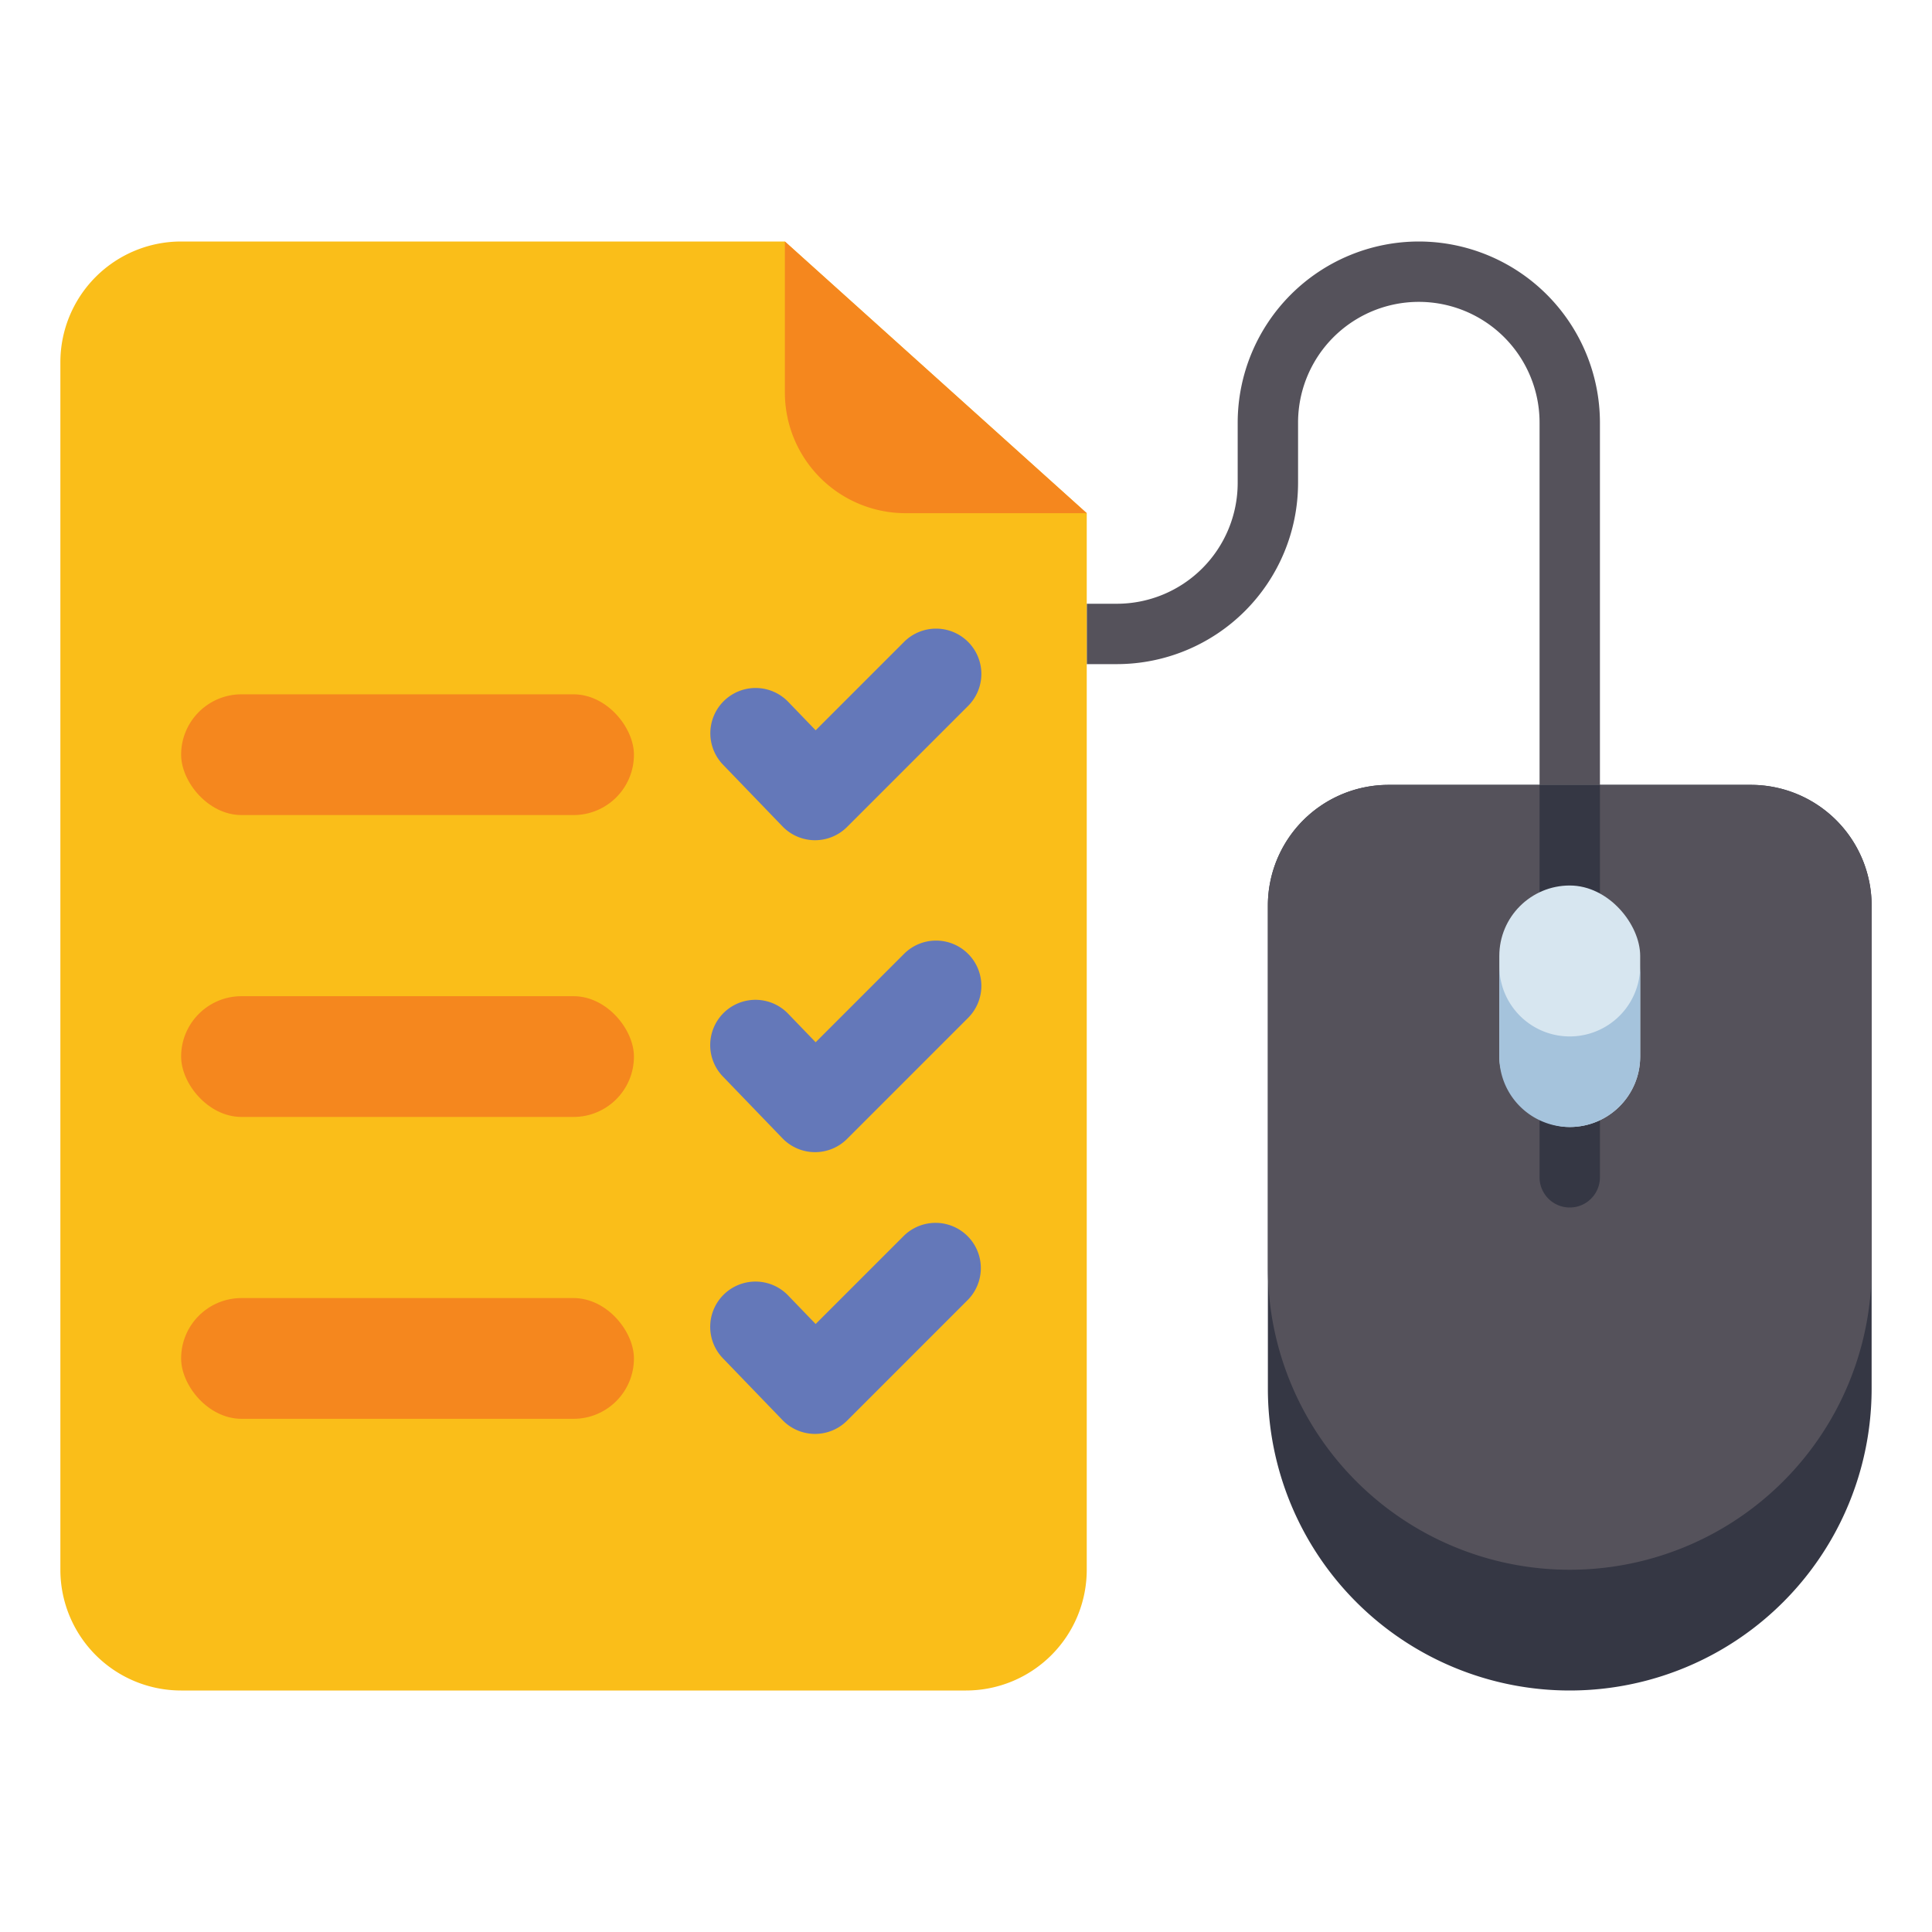 <svg height="512" viewBox="0 0 512 512" width="512" xmlns="http://www.w3.org/2000/svg"><path d="m376 64a48.054 48.054 0 0 0 -48 48v16a32.036 32.036 0 0 1 -32 32h-8v16h8a48.054 48.054 0 0 0 48-48v-16a32 32 0 0 1 64 0v96h16v-96a48.054 48.054 0 0 0 -48-48z" fill="#55525b"/><path d="m368 208h96a32 32 0 0 1 32 32v128a80 80 0 0 1 -80 80 80 80 0 0 1 -80-80v-128a32 32 0 0 1 32-32z" fill="#353744"/><path d="m368 208h96a32 32 0 0 1 32 32v96a80 80 0 0 1 -80 80 80 80 0 0 1 -80-80v-96a32 32 0 0 1 32-32z" fill="#55525b"/><path d="m408 208h16a0 0 0 0 1 0 0v104a8 8 0 0 1 -8 8 8 8 0 0 1 -8-8v-104a0 0 0 0 1 0 0z" fill="#353744"/><rect fill="#d7e6f0" height="64" rx="18.667" width="37.333" x="397.333" y="234.667"/><path d="m416 274.667a18.668 18.668 0 0 1 -18.667-18.667v24a18.667 18.667 0 0 0 37.334 0v-24a18.668 18.668 0 0 1 -18.667 18.667z" fill="#a5c3dc"/><path d="m256 448h-208a32 32 0 0 1 -32-32v-320a32 32 0 0 1 32-32h160l80 72v280a32 32 0 0 1 -32 32z" fill="#fabe19"/><g fill="#f5871e"><path d="m208 64v40a32 32 0 0 0 32 32h48z"/><rect height="32" rx="16" width="120" x="48" y="184"/><rect height="32" rx="16" width="120" x="48" y="264"/><rect height="32" rx="16" width="120" x="48" y="344"/></g><path d="m216 222.667h-.109a12 12 0 0 1 -8.529-3.67l-15.71-16.297a12 12 0 1 1 17.277-16.658l7.227 7.494 23.359-23.358a12 12 0 1 1 16.97 16.97l-32 32a12 12 0 0 1 -8.485 3.519z" fill="#6478b9"/><path d="m216 305.333h-.109a12 12 0 0 1 -8.529-3.67l-15.709-16.291a12 12 0 1 1 17.276-16.658l7.227 7.494 23.359-23.359a12 12 0 1 1 16.97 16.97l-32 32a12 12 0 0 1 -8.485 3.514z" fill="#6478b9"/><path d="m216 380h-.109a12 12 0 0 1 -8.529-3.67l-15.709-16.291a12 12 0 1 1 17.276-16.658l7.227 7.494 23.359-23.359a12 12 0 0 1 16.97 16.97l-32 32a12 12 0 0 1 -8.485 3.514z" fill="#6478b9"/></svg>